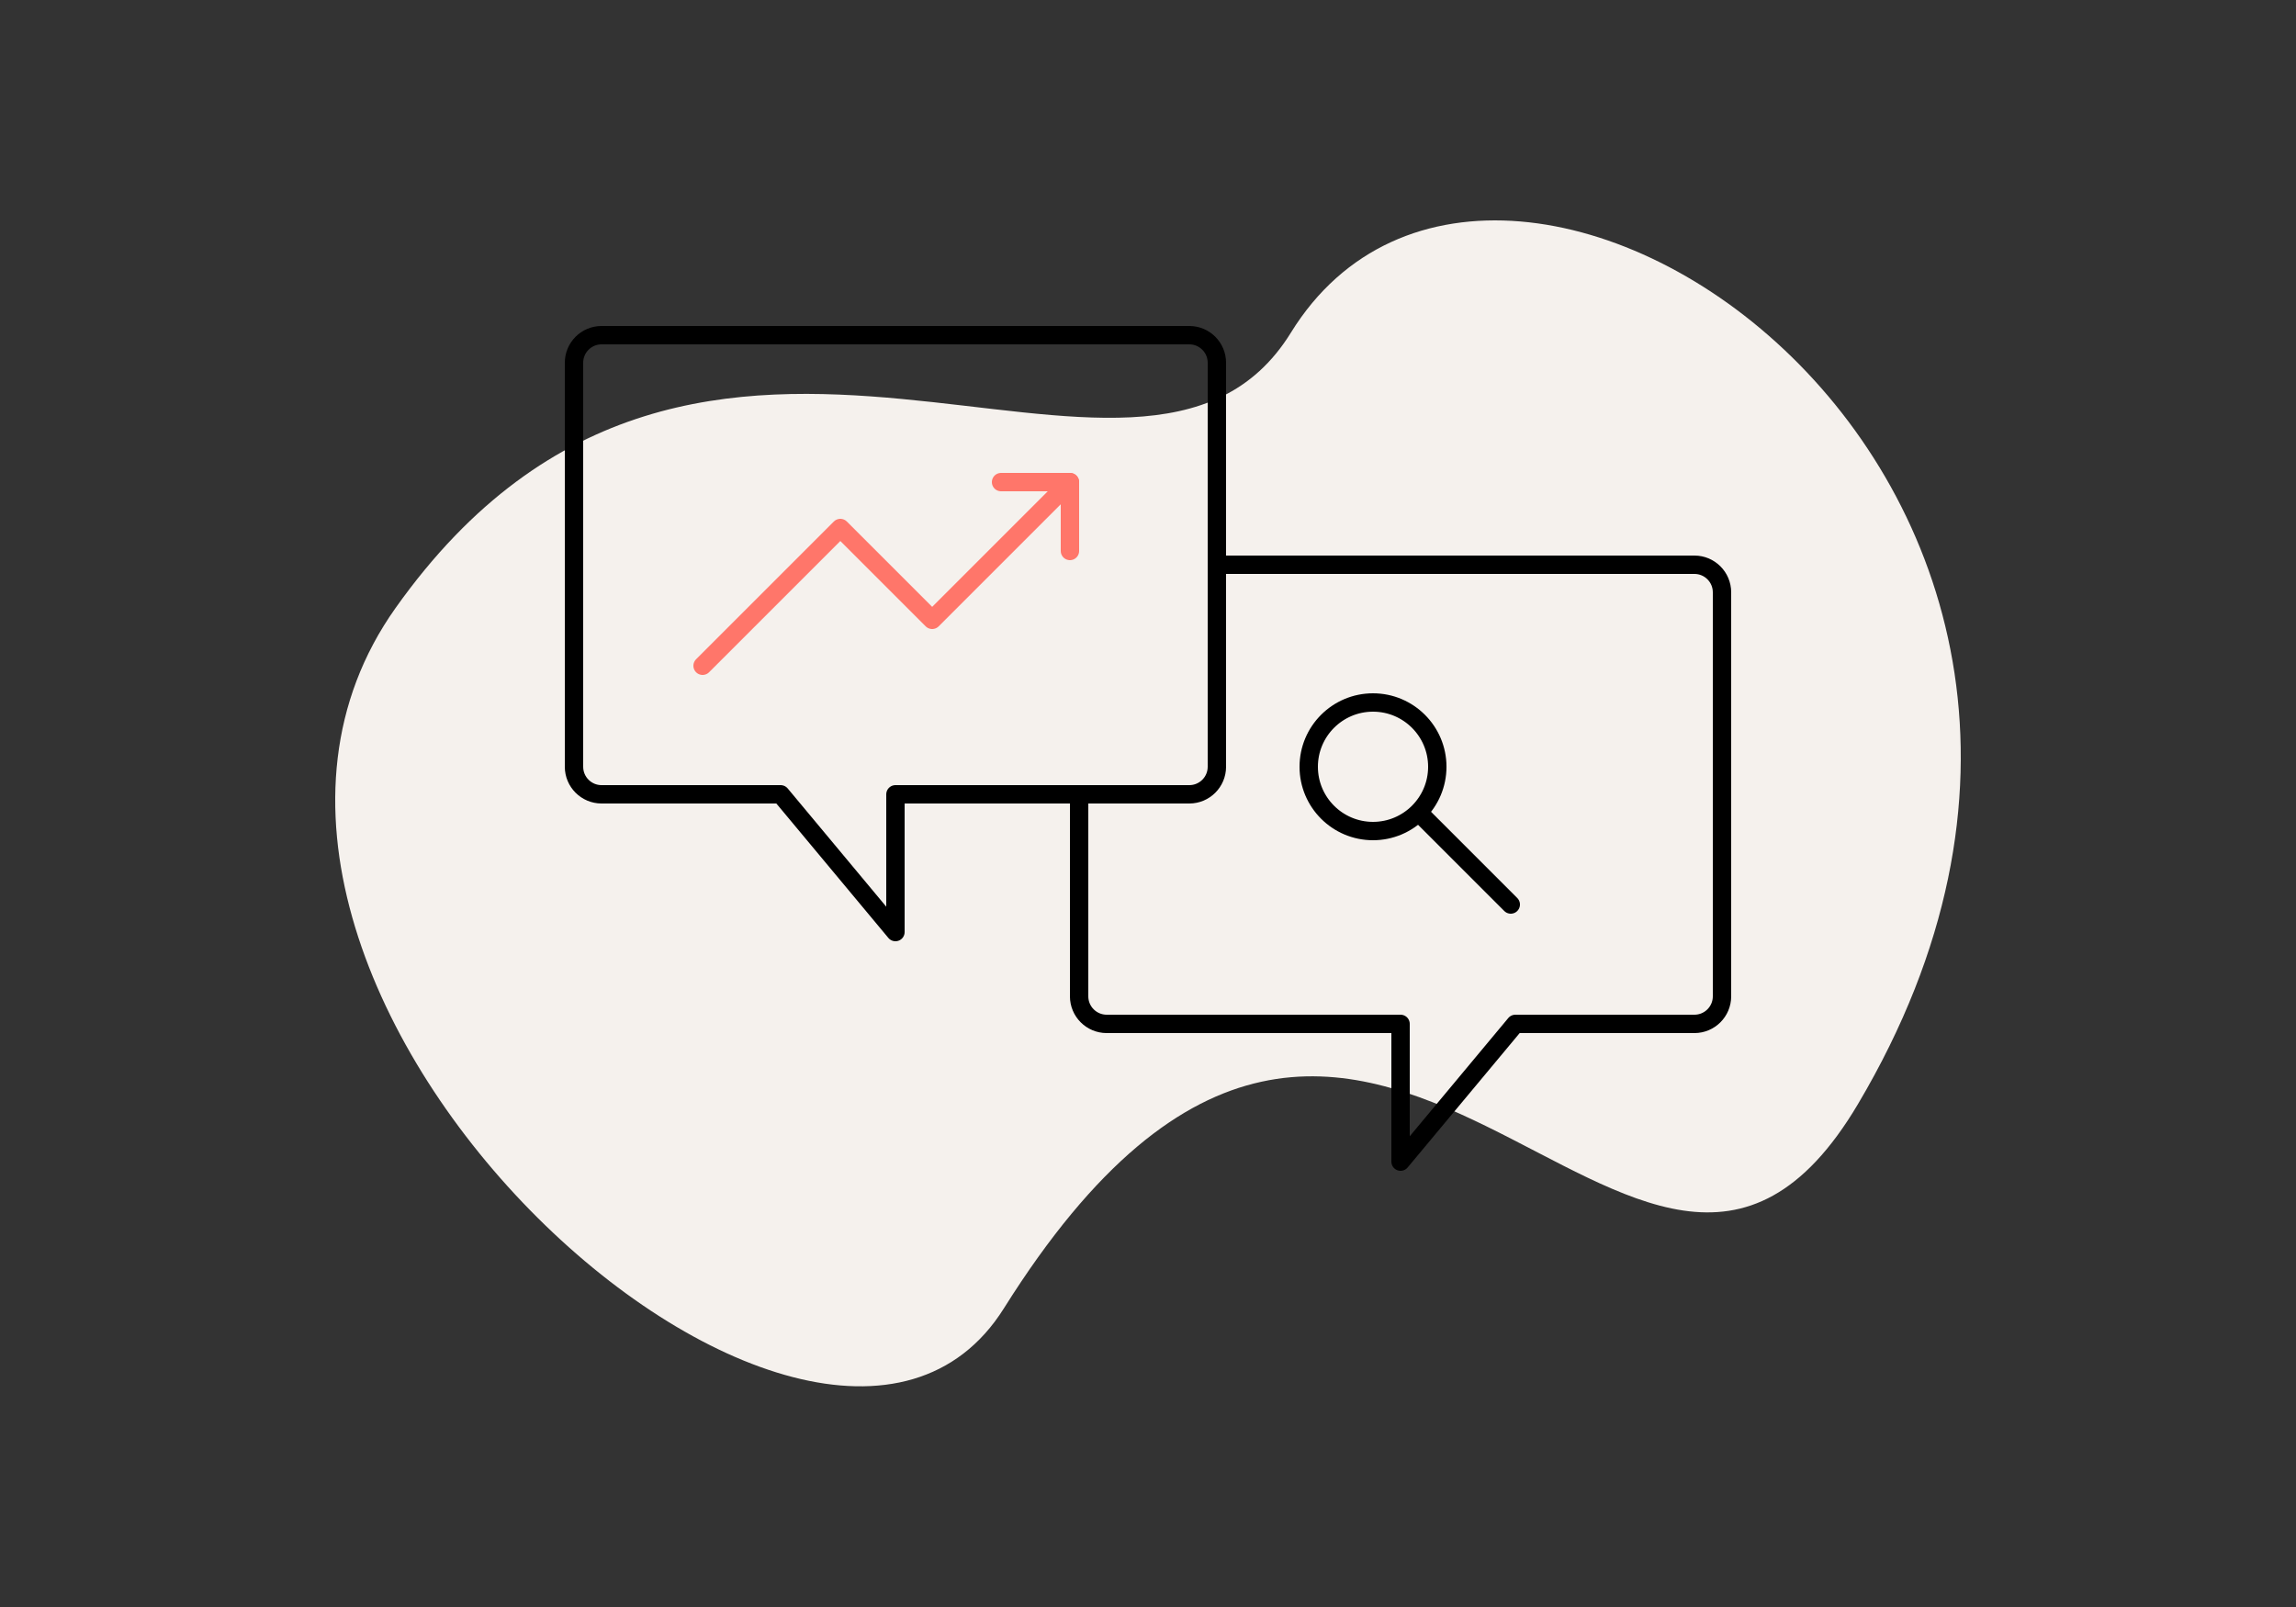 <svg height="350" viewBox="0 0 500 350" width="500" xmlns="http://www.w3.org/2000/svg"><rect x="0" y="0" width="500" height="350" fill="#333333" stroke="none"/><g fill="none" fill-rule="evenodd"><path d="m404.618 240.452c-48 81-106-83-186 44.5-40.651 64.787-190.326-70.952-132.5-152.5 66.95-94.413 162.311-7.058 195-60 46-74.5 203.722 32.625 123.5 168z" fill="#f5f1ed" fill-rule="nonzero"/><g stroke-linecap="round" stroke-linejoin="round" stroke-width="4" transform="translate(125 73)"><path d="m28 72 30-30 20 20 30-30" stroke="#ff766a"/><path d="m93 32h15v15" stroke="#ff766a"/><g stroke="#000"><path d="m134 0h-128c-3.312 0-6 2.688-6 6v88c0 3.312 2.688 6 6 6h39l25 30v-30h64c3.312 0 6-2.688 6-6v-88c0-3.312-2.688-6-6-6z"/><path d="m110 100v44c0 3.312 2.688 6 6 6h64v30l25-30h39c3.312 0 6-2.688 6-6v-88c0-3.312-2.688-6-6-6h-104"/><path d="m188 94c0 7.73-6.27 14-14 14s-14-6.27-14-14 6.27-14 14-14 14 6.27 14 14z"/><path d="m184 104 20 20"/></g></g></g></svg>
